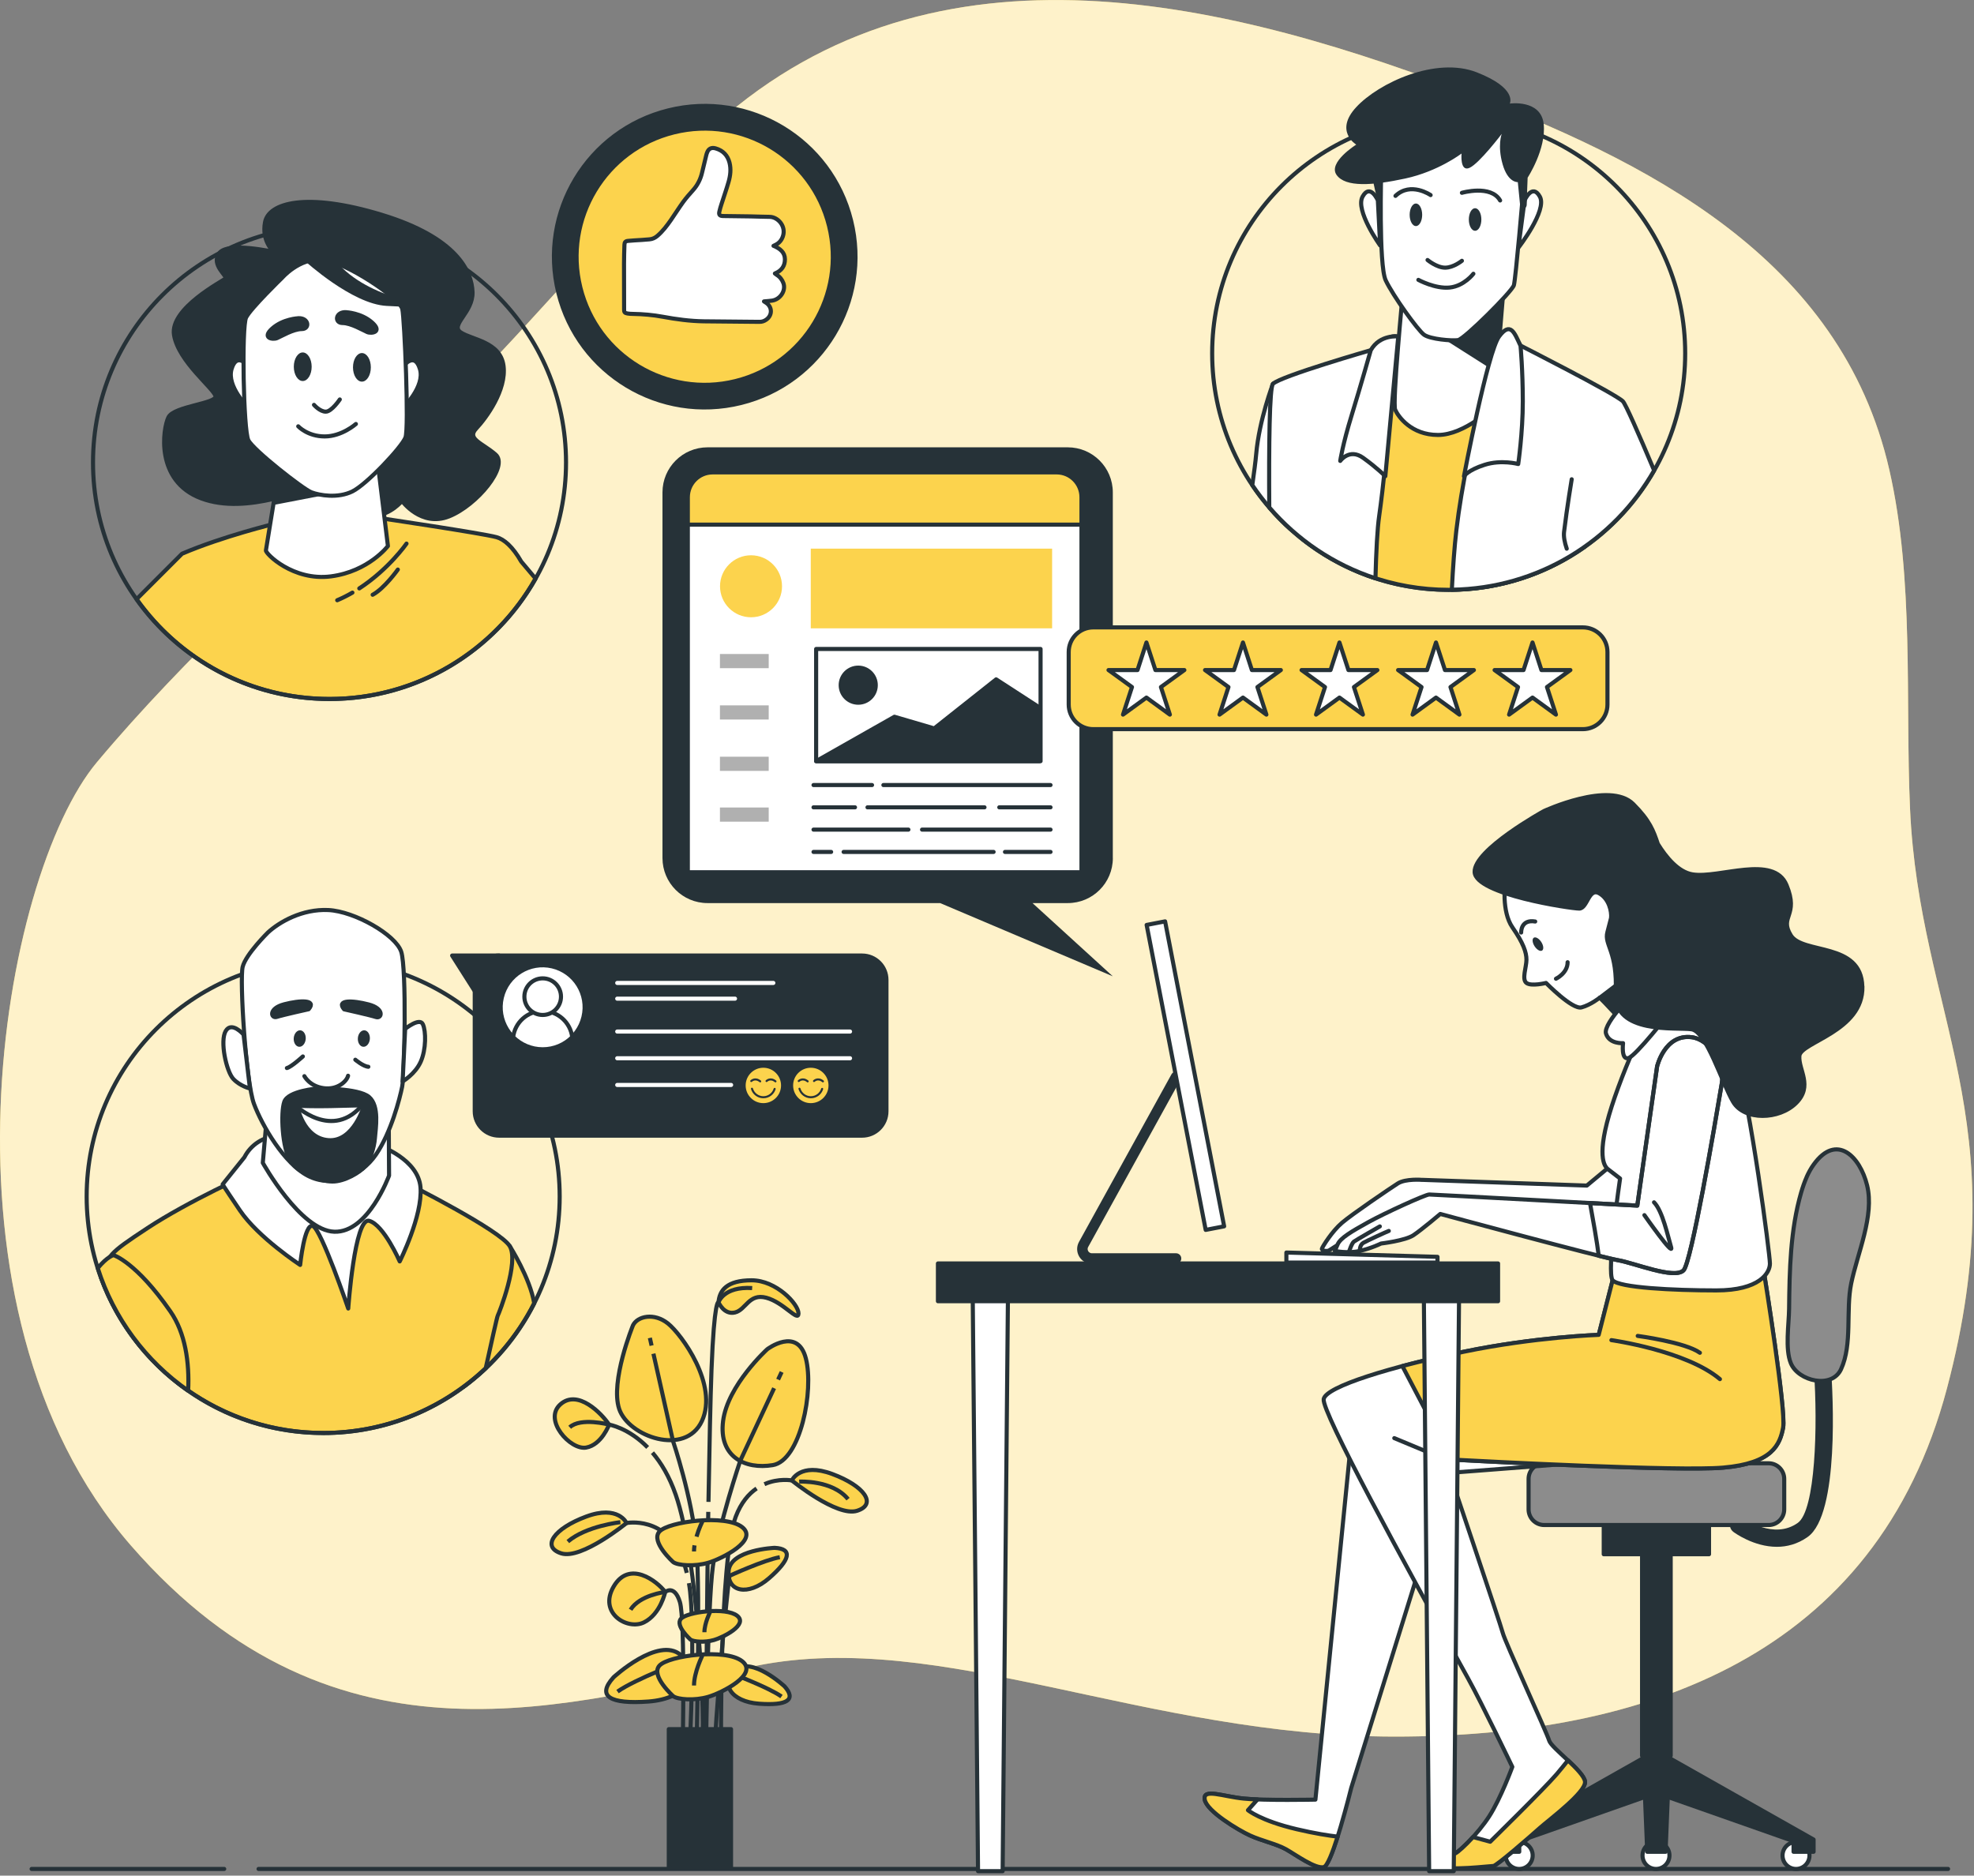 <svg width="482" height="458" viewBox="0 0 482 458" fill="none" xmlns="http://www.w3.org/2000/svg">
<rect x="0" y="0" width="482" height="458" fill="#808080" stroke="none"/>
<g clip-path="url(#clip0_417_612)">
<path d="M461.33 114.75C449.49 62.82 402.08 39.26 356.32 21.93C293.63 -1.82 222.46 -17.09 169.94 34.9C150.79 53.86 133.39 74.75 114.62 94.02C108.2 100.6 101.73 107.13 95.18 113.59C71.14 137.29 45.37 160.22 23.66 186.13C0.33 213.98 -18.5 319.39 31.95 377.37C82.4 435.34 139.62 415.77 184.79 406.73C229.96 397.7 279.66 424.05 340.64 424.05C401.62 424.05 458.09 404.47 475.41 338.97C492.73 273.47 468.64 247.87 466.38 197.43C465.19 170.95 467.45 141.57 461.33 114.75Z" fill="#FCD34D"/>
<path opacity="0.7" d="M461.33 114.75C449.49 62.82 402.08 39.26 356.32 21.93C293.63 -1.82 222.46 -17.09 169.94 34.9C150.79 53.86 133.39 74.75 114.62 94.02C108.2 100.6 101.73 107.13 95.18 113.59C71.14 137.29 45.37 160.22 23.66 186.13C0.33 213.98 -18.5 319.39 31.95 377.37C82.4 435.34 139.62 415.77 184.79 406.73C229.96 397.7 279.66 424.05 340.64 424.05C401.62 424.05 458.09 404.47 475.41 338.97C492.73 273.47 468.64 247.87 466.38 197.43C465.19 170.95 467.45 141.57 461.33 114.75Z" fill="white"/>
<path d="M54.75 456.369H7.72" stroke="#263238" stroke-linecap="round" stroke-linejoin="round"/>
<path d="M475.67 456.369H63.13" stroke="#263238" stroke-linecap="round" stroke-linejoin="round"/>
<path d="M148.72 347.871C148.72 347.871 146.92 352.811 143.11 353.481C139.29 354.151 132.56 346.741 136.82 342.931C141.09 339.111 146.93 345.181 148.72 347.871Z" fill="#FCD34D" stroke="#263238" stroke-linecap="round" stroke-linejoin="round"/>
<path d="M154.56 323.621C154.56 323.621 148.95 337.321 151.19 344.051C153.44 350.791 167.36 355.731 171.4 346.971C175.44 338.211 166.46 325.861 163.09 323.171C159.72 320.481 155.68 321.371 154.56 323.621Z" fill="#FCD34D" stroke="#263238" stroke-linecap="round" stroke-linejoin="round"/>
<path d="M187.34 329.461C187.34 329.461 177.68 338.221 176.56 346.981C175.44 355.741 181.95 358.881 188.69 357.761C195.43 356.641 198.8 339.571 196.77 331.711C194.75 323.851 187.34 329.461 187.34 329.461Z" fill="#FCD34D" stroke="#263238" stroke-linecap="round" stroke-linejoin="round"/>
<path d="M189.14 377.961C189.14 377.961 178.36 378.411 177.91 383.571C177.46 388.731 182.63 389.861 187.79 385.371C192.95 380.881 193.63 378.181 189.14 377.961Z" fill="#FCD34D" stroke="#263238" stroke-linecap="round" stroke-linejoin="round"/>
<path d="M178.09 384.81C178.09 384.81 186.58 380.92 190.41 380.25" stroke="#263238" stroke-miterlimit="10"/>
<path d="M191.54 411.762C191.54 411.762 183.62 404.432 179.64 407.752C175.66 411.072 178.51 415.532 185.33 416.022C192.16 416.522 194.54 415.092 191.54 411.752V411.762Z" fill="#FCD34D" stroke="#263238" stroke-linecap="round" stroke-linejoin="round"/>
<path d="M178.9 408.752C178.9 408.752 187.65 412.032 190.82 414.272" stroke="#263238" stroke-miterlimit="10"/>
<path d="M149.78 409.6C149.78 409.6 160.69 399.5 166.18 404.08C171.67 408.66 167.74 414.8 158.33 415.49C148.92 416.17 145.63 414.21 149.78 409.61V409.6Z" fill="#FCD34D" stroke="#263238" stroke-linecap="round" stroke-linejoin="round"/>
<path d="M167.21 405.451C167.21 405.451 155.16 409.981 150.78 413.061" stroke="#263238" stroke-miterlimit="10"/>
<path d="M162.42 388.741C162.42 388.741 161.3 394.131 157.26 396.151C153.22 398.171 146.03 393.901 149.85 387.391C153.67 380.881 160.4 386.041 162.43 388.741H162.42Z" fill="#FCD34D" stroke="#263238" stroke-linecap="round" stroke-linejoin="round"/>
<path d="M152.99 371.901C152.99 371.901 150.97 367.411 143.11 370.331C135.25 373.251 132.11 377.741 137.05 379.311C141.99 380.881 152.99 371.901 152.99 371.901Z" fill="#FCD34D" stroke="#263238" stroke-linecap="round" stroke-linejoin="round"/>
<path d="M151.48 371.701C151.48 371.701 143.15 372.601 138.65 376.431" stroke="#263238" stroke-miterlimit="10"/>
<path d="M175.44 318.011C175.44 318.011 176.79 321.151 179.48 320.481C182.17 319.811 182.85 315.761 187.11 316.891C191.37 318.021 194.97 322.951 194.97 320.711C194.97 318.471 189.58 312.631 183.52 312.631C177.46 312.631 175.66 315.101 175.44 318.021V318.011Z" fill="#FCD34D" stroke="#263238" stroke-linecap="round" stroke-linejoin="round"/>
<path d="M152.99 371.9C152.99 371.9 162.66 370.04 166.69 380.78C167.09 381.83 167.42 382.94 167.7 384.07" stroke="#263238" stroke-miterlimit="10"/>
<path d="M193.34 361.5C193.34 361.5 195.36 357.01 203.22 359.93C211.08 362.85 214.22 367.34 209.28 368.91C204.34 370.48 193.34 361.5 193.34 361.5Z" fill="#FCD34D" stroke="#263238" stroke-linecap="round" stroke-linejoin="round"/>
<path d="M195.14 361.791C195.14 361.791 203.24 361.341 207.07 366.071" stroke="#263238" stroke-miterlimit="10"/>
<path d="M193.34 361.501C193.34 361.501 190.13 360.881 186.65 362.411" stroke="#263238" stroke-miterlimit="10"/>
<path d="M158.14 353.441C153.4 348.601 148.72 347.871 148.72 347.871C148.72 347.871 141.81 346.041 139.11 348.521" stroke="#263238" stroke-miterlimit="10"/>
<path d="M159.1 328.571L158.68 326.691" stroke="#263238" stroke-miterlimit="10"/>
<path d="M170.04 427.841C170.04 427.841 171.05 389.171 170.04 377.421C169.03 365.681 164.34 351.921 164.34 351.921L159.55 330.551" stroke="#263238" stroke-miterlimit="10"/>
<path d="M189.99 336.871L190.86 335.021" stroke="#263238" stroke-miterlimit="10"/>
<path d="M172.39 427.801C172.39 427.801 172.73 392.531 174.07 382.461C175.41 372.391 180.78 356.621 180.78 356.621L189.02 338.971" stroke="#263238" stroke-miterlimit="10"/>
<path d="M178.09 384.811C178.09 384.811 175.74 405.031 174.4 427.851" stroke="#263238" stroke-miterlimit="10"/>
<path d="M166.68 427.801C166.68 427.801 167.35 395.551 166.01 391.181C164.67 386.821 162.42 388.741 162.42 388.741C162.42 388.741 156.21 389.471 153.96 393.071" stroke="#263238" stroke-miterlimit="10"/>
<path d="M168.22 386.582C169.98 396.422 168.36 427.832 168.36 427.832" stroke="#263238" stroke-miterlimit="10"/>
<path d="M184.74 363.461C182.8 364.791 180.93 366.941 179.64 370.371C175.61 381.111 176.07 427.841 176.07 427.841" stroke="#263238" stroke-miterlimit="10"/>
<path d="M159.31 354.721C161.41 357.181 163.44 360.511 165 365.011C170.37 380.441 172.38 420.421 171.38 427.801" stroke="#263238" stroke-miterlimit="10"/>
<path d="M172.94 369.172C172.61 388.652 172.38 427.802 172.38 427.802" stroke="#263238" stroke-miterlimit="10"/>
<path d="M172.99 366.74C173.21 353.86 173.47 341.25 173.73 334.47C174.4 317.02 175.44 318 175.44 318C175.44 318 176.68 314.08 183.66 314.53" stroke="#263238" stroke-miterlimit="10"/>
<path d="M164.39 381.45C164.39 381.45 158.78 376.44 161.02 373.98C163.27 371.52 177.19 369.71 181.23 372.91C185.27 376.11 176.29 380.62 172.92 381.61C169.55 382.59 165.51 382.27 164.39 381.45Z" fill="#FCD34D" stroke="#263238" stroke-linecap="round" stroke-linejoin="round"/>
<path d="M169.58 377.35C169.5 377.86 169.46 378.36 169.46 378.84" stroke="#263238" stroke-miterlimit="10"/>
<path d="M171.51 371.51C171.51 371.51 170.67 373.18 170.07 375.23" stroke="#263238" stroke-miterlimit="10"/>
<path d="M164.39 414.191C164.39 414.191 158.78 409.181 161.02 406.721C163.27 404.261 177.19 402.451 181.23 405.651C185.27 408.851 176.29 413.361 172.92 414.351C169.55 415.331 165.51 415.011 164.39 414.191Z" fill="#FCD34D" stroke="#263238" stroke-linecap="round" stroke-linejoin="round"/>
<path d="M171.51 404.24C171.51 404.24 169.46 408.35 169.46 411.58" stroke="#263238" stroke-miterlimit="10"/>
<path d="M168.57 400.34C168.57 400.34 164.76 396.94 166.28 395.27C167.8 393.6 177.26 392.37 180 394.55C182.74 396.72 176.65 399.79 174.36 400.46C172.07 401.13 169.33 400.91 168.57 400.35V400.34Z" fill="#FCD34D" stroke="#263238" stroke-linecap="round" stroke-linejoin="round"/>
<path d="M173.4 393.59C173.4 393.59 172 396.38 172 398.57" stroke="#263238" stroke-miterlimit="10"/>
<path d="M178.5 422.23H163.3V455.93H178.5V422.23Z" fill="#263238" stroke="#263238" stroke-linecap="round" stroke-linejoin="round"/>
<path d="M433.86 377.711C428.2 377.711 423.52 374.271 423.24 374.061C422.31 373.361 422.12 372.051 422.82 371.121C423.52 370.191 424.83 370.001 425.76 370.701C426.05 370.921 433.09 376.031 438.97 371.871C443.29 368.811 443.88 348.191 442.91 334.531C442.83 333.371 443.7 332.371 444.86 332.291C446.03 332.221 447.02 333.081 447.1 334.241C447.52 340.131 449.2 369.771 441.39 375.301C438.88 377.081 436.28 377.711 433.86 377.711Z" fill="#263238"/>
<path d="M407.94 377.33H400.95V428.75H407.94V377.33Z" fill="#263238" stroke="#263238" stroke-linecap="round" stroke-linejoin="round"/>
<path d="M431.84 357.311H377.06C374.95 357.311 373.24 359.021 373.24 361.131V368.571C373.24 370.68 374.95 372.391 377.06 372.391H431.84C433.95 372.391 435.66 370.68 435.66 368.571V361.131C435.66 359.021 433.95 357.311 431.84 357.311Z" fill="#8C8C8C" stroke="#263238" stroke-linecap="round" stroke-linejoin="round"/>
<path d="M441.16 287.381C440.61 288.621 440.17 289.911 439.79 291.211C437.15 300.321 436.95 310.181 436.85 319.611C436.81 323.361 435.83 329.431 437.29 332.911C439.1 337.251 447.28 339.231 449.53 334.351C452.37 328.191 450.65 320.011 452.02 313.371C453.54 306.011 457.72 296.901 455.9 289.451C454.16 282.351 448.44 276.641 442.88 284.331C442.19 285.281 441.63 286.311 441.15 287.381H441.16Z" fill="#8C8C8C" stroke="#263238" stroke-linecap="round" stroke-linejoin="round"/>
<path d="M417.3 372.531H391.59V379.521H417.3V372.531Z" fill="#263238" stroke="#263238" stroke-linecap="round" stroke-linejoin="round"/>
<path d="M374.24 453.081C374.24 454.901 372.77 456.371 370.95 456.371C369.13 456.371 367.66 454.901 367.66 453.081C367.66 451.261 369.13 449.791 370.95 449.791C372.77 449.791 374.24 451.261 374.24 453.081Z" fill="white" stroke="#263238" stroke-linecap="round" stroke-linejoin="round"/>
<path d="M441.83 453.081C441.83 454.901 440.36 456.371 438.54 456.371C436.72 456.371 435.25 454.901 435.25 453.081C435.25 451.261 436.72 449.791 438.54 449.791C440.36 449.791 441.83 451.261 441.83 453.081Z" fill="white" stroke="#263238" stroke-linecap="round" stroke-linejoin="round"/>
<path d="M407.64 453.081C407.64 454.901 406.17 456.371 404.35 456.371C402.53 456.371 401.06 454.901 401.06 453.081C401.06 451.261 402.53 449.791 404.35 449.791C406.17 449.791 407.64 451.261 407.64 453.081Z" fill="white" stroke="#263238" stroke-linecap="round" stroke-linejoin="round"/>
<path d="M406.66 428.75L404.45 428.83L402.23 428.75L366.07 449.19V452.18H370.96V449.59L404.45 437.81L437.94 449.59V452.18H442.83V449.19L406.66 428.75Z" fill="#263238" stroke="#263238" stroke-linecap="round" stroke-linejoin="round"/>
<path d="M401.25 428.66H407.65L406.69 452.18H402.21L401.25 428.66Z" fill="#263238" stroke="#263238" stroke-linecap="round" stroke-linejoin="round"/>
<path d="M367.5 215.541C367.5 215.541 366.6 222.561 369.29 226.441C371.98 230.321 372.72 232.561 372.72 234.351C372.72 236.141 371.53 239.131 372.72 240.021C373.91 240.921 377.5 240.021 377.5 240.021C377.5 240.021 383.92 246.591 386.16 245.991C388.4 245.391 390.64 243.601 390.64 243.601C390.64 243.601 397.36 250.471 398.26 252.411C399.16 254.351 399.75 255.841 399.75 255.841L409.76 240.011C409.76 240.011 403.19 235.231 400.05 226.871C396.91 218.511 396.91 207.461 387.36 205.071C377.8 202.681 368.54 211.491 367.5 215.521V215.541Z" fill="white" stroke="#263238" stroke-linecap="round" stroke-linejoin="round"/>
<path d="M379.93 238.991C379.93 238.991 382.77 237.651 382.77 234.961" stroke="#263238" stroke-linecap="round" stroke-linejoin="round"/>
<path d="M371.43 227.71C371.43 227.71 371.28 224.42 374.86 225.02" stroke="#263238" stroke-linecap="round" stroke-linejoin="round"/>
<path d="M376.34 230.02C376.9 230.89 376.99 231.82 376.54 232.11C376.09 232.4 375.27 231.93 374.71 231.07C374.15 230.21 374.06 229.27 374.51 228.98C374.96 228.69 375.78 229.16 376.34 230.02Z" fill="#263238"/>
<path d="M390.64 243.621L394.67 240.561V247.341L390.64 243.621Z" fill="#263238" stroke="#263238" stroke-linecap="round" stroke-linejoin="round"/>
<path d="M329.9 351.94L321.19 439.44C321.19 439.44 308.84 439.7 303.69 439.18C298.54 438.67 293.65 436.61 294.17 439.44C294.68 442.27 302.4 446.9 305.23 448.19C308.06 449.48 311.66 450.25 313.98 451.54C316.3 452.83 321.18 456.43 323.24 455.91C325.3 455.4 329.93 436.61 329.93 436.61L353.82 359.66L380.58 357.6C380.58 357.6 340.18 346.79 336.07 346.28C331.95 345.77 329.89 351.94 329.89 351.94H329.9Z" fill="white" stroke="#263238" stroke-linecap="round" stroke-linejoin="round"/>
<path d="M316.56 446.65C307.81 444.59 304.72 442.02 304.72 442.02L307.05 439.4C305.77 439.35 304.61 439.28 303.69 439.19C298.54 438.68 293.66 436.62 294.17 439.45C294.68 442.28 302.4 446.91 305.23 448.2C308.06 449.49 311.66 450.26 313.98 451.55C316.3 452.84 321.18 456.44 323.24 455.92C324.09 455.71 325.39 452.34 326.62 448.48C324.44 448.23 321.09 447.72 316.55 446.65H316.56Z" fill="#FCD34D" stroke="#263238" stroke-linecap="round" stroke-linejoin="round"/>
<path d="M393.77 312.611L390.37 325.952C390.37 325.952 374.93 326.462 357.43 330.072C339.93 333.672 323.72 338.561 323.21 341.651C322.7 344.741 342.77 381.531 358.46 409.841C361.85 415.961 369.27 431.452 369.27 431.452C369.27 431.452 366.44 439.172 363.61 443.542C360.78 447.912 356.41 452.031 355.38 452.551C354.35 453.061 351.26 454.352 352.29 455.642C353.32 456.932 363.87 455.642 364.64 455.642C365.41 455.642 373.65 448.442 375.96 446.382C378.28 444.322 387.28 437.631 387.02 435.061C386.76 432.491 378.79 426.831 378.27 425.031C377.76 423.231 367.46 400.841 366.95 398.781C366.44 396.721 352.8 356.322 352.8 356.322C352.8 356.322 408.64 359.412 420.73 358.382C432.82 357.352 434.62 352.722 435.4 348.602C436.17 344.482 430.77 311.031 430.77 311.031L394.75 310.771L393.77 312.611Z" fill="white" stroke="#263238" stroke-linecap="round" stroke-linejoin="round"/>
<path d="M352.8 356.322L340.45 351.172" stroke="#263238" stroke-linecap="round" stroke-linejoin="round"/>
<path d="M387.02 435.052C386.89 433.792 384.91 431.782 382.86 429.852C382.03 430.902 381.08 432.072 380.08 433.252C376.99 436.852 363.87 449.722 363.87 449.722L359.68 448.582C357.75 450.702 355.99 452.252 355.38 452.552C354.35 453.062 351.26 454.352 352.29 455.642C353.32 456.932 363.87 455.642 364.64 455.642C365.41 455.642 373.65 448.442 375.96 446.382C378.28 444.322 387.28 437.632 387.02 435.062V435.052Z" fill="#FCD34D" stroke="#263238" stroke-linecap="round" stroke-linejoin="round"/>
<path d="M394.74 310.772L393.76 312.612L390.36 325.952C390.36 325.952 374.92 326.462 357.42 330.072C352.17 331.152 347.05 332.352 342.42 333.572L354.37 356.402C363.52 356.892 409.83 359.302 420.72 358.372C432.81 357.342 434.61 352.712 435.39 348.592C436.16 344.472 430.76 311.022 430.76 311.022L394.74 310.762V310.772Z" fill="#FCD34D" stroke="#263238" stroke-linecap="round" stroke-linejoin="round"/>
<path d="M393.46 327.242C393.46 327.242 411.73 329.812 419.96 336.762" stroke="#263238" stroke-linecap="round" stroke-linejoin="round"/>
<path d="M399.89 326.211C399.89 326.211 411.47 327.751 415.07 330.331" stroke="#263238" stroke-linecap="round" stroke-linejoin="round"/>
<path d="M347.25 288.111C347.25 288.111 343.23 287.761 341.31 288.981C339.39 290.201 330.12 296.501 327.68 298.591C325.23 300.691 322.96 304.361 322.79 304.881C322.62 305.401 323.84 305.581 324.36 305.401C324.88 305.221 327.16 303.481 326.46 304.351C325.76 305.221 326.99 305.441 326.99 305.441C326.99 305.441 339.92 297.891 340.97 298.061C342.02 298.231 344.12 297.541 345.51 296.491C346.91 295.441 350.58 293.521 350.58 293.521L391.83 301.561L398.12 295.791L396.72 281.811L387.46 289.501L347.26 288.101L347.25 288.111Z" fill="white" stroke="#263238" stroke-linecap="round" stroke-linejoin="round"/>
<path d="M405.06 242.591C405.06 242.591 397.38 258.171 393.54 270.151C389.7 282.121 391.73 284.831 392.64 285.511C393.54 286.191 395.58 287.771 395.58 287.771C395.58 287.771 392.19 310.811 393.77 312.621C395.35 314.431 408.45 315.101 419.07 315.101C429.69 315.101 432.17 310.811 432.17 308.551C432.17 306.291 427.43 269.931 423.81 258.181C420.2 246.441 410.48 238.761 405.06 242.601V242.591Z" fill="white" stroke="#263238" stroke-linecap="round" stroke-linejoin="round"/>
<path d="M399.96 241.422C399.96 241.422 391.35 249.772 392.14 252.372C392.92 254.982 396.31 254.722 396.31 254.722C396.31 254.722 395.79 258.892 397.61 258.372C399.44 257.852 407.78 247.152 407.78 247.152C407.78 247.152 403.61 236.722 399.96 241.412V241.422Z" fill="white" stroke="#263238" stroke-linecap="round" stroke-linejoin="round"/>
<path d="M404.62 260.45L399.79 294.39C399.79 294.39 349.87 291.68 348.97 291.68C348.07 291.68 338.13 296.2 334.06 298.46C329.99 300.72 327.28 302.3 326.61 303.88L325.93 305.46C325.93 305.46 329.09 306.14 332.03 305.46C334.97 304.78 337.22 303.65 337.22 303.65C337.22 303.65 343.09 302.97 345.13 301.62C347.16 300.26 351.68 296.43 351.68 296.43C351.68 296.43 390.98 307.05 395.05 307.72C399.12 308.4 408.83 312.46 411.09 310.2C412.97 308.32 418.61 275.44 420.44 264.48C420.89 261.78 420.22 259.01 418.52 256.86C417.16 255.14 415.3 253.57 413.11 253.28C406.47 252.4 404.61 260.45 404.61 260.45H404.62Z" fill="white" stroke="#263238" stroke-linecap="round" stroke-linejoin="round"/>
<path d="M418.52 256.86C417.16 255.14 415.3 253.57 413.11 253.28C406.47 252.4 404.61 260.45 404.61 260.45L399.78 294.39C399.78 294.39 394.94 294.13 388.24 293.77C388.96 297.68 389.97 303.36 390.37 306.64C392.68 307.21 394.35 307.61 395.03 307.72C399.1 308.4 408.81 312.46 411.07 310.2C412.95 308.32 418.59 275.44 420.42 264.48C420.87 261.78 420.2 259.01 418.5 256.86H418.52Z" stroke="#263238" stroke-linecap="round" stroke-linejoin="round"/>
<path d="M401.52 296.72C401.52 296.72 408.82 307.15 408.04 304.54C407.26 301.93 405.95 295.67 403.87 293.59" stroke="#263238" stroke-linecap="round" stroke-linejoin="round"/>
<path d="M332.03 305.45C332.03 305.45 331.95 304.02 332.91 303.47C333.87 302.92 338.69 300.72 339.11 300.58" stroke="#263238" stroke-linecap="round" stroke-linejoin="round"/>
<path d="M329.34 305.811C329.34 305.811 330.03 303.611 330.58 303.191C331.13 302.781 336.92 299.471 336.92 299.471" stroke="#263238" stroke-linecap="round" stroke-linejoin="round"/>
<path d="M454.73 240.901C454.47 229.951 440.12 233.081 437.26 228.381C434.39 223.691 439.35 223.691 436.22 216.121C433.09 208.561 419.79 214.561 413.27 213.511C409.78 212.951 406.81 209.321 404.8 206.071C403.72 202.851 402.84 200.381 398.79 196.331C393.05 190.591 376.99 198.051 376.99 198.051C376.99 198.051 359.78 207.521 360.07 212.971C360.36 218.421 383.59 221.861 385.6 221.861C387.61 221.861 387.89 216.701 390.48 218.131C392.91 219.481 393.55 222.601 393.38 224.161C392.99 225.691 392.67 226.921 392.49 227.601C391.63 230.761 395.02 232.291 394.5 242.461C393.98 252.631 409.37 250.811 413.02 251.331C416.67 251.851 420.46 264.481 423.19 269.071C425.92 273.661 434.41 273.501 438.58 269.331C442.75 265.161 439.1 261.241 439.36 257.851C439.62 254.461 455.01 251.851 454.75 240.901H454.73Z" fill="#263238" stroke="#263238" stroke-linecap="round" stroke-linejoin="round"/>
<path d="M244.82 456.91H238.81L237.52 317.02H246.11L244.82 456.91Z" fill="white" stroke="#263238" stroke-linecap="round" stroke-linejoin="round"/>
<path d="M354.97 456.91H348.96L347.67 317.02H356.26L354.97 456.91Z" fill="white" stroke="#263238" stroke-linecap="round" stroke-linejoin="round"/>
<path d="M365.79 308.52H229.02V317.74H365.79V308.52Z" fill="#263238" stroke="#263238" stroke-linecap="round" stroke-linejoin="round"/>
<path d="M287.15 308.599H266.6C265.32 308.599 264.16 307.939 263.51 306.829C262.86 305.719 262.84 304.389 263.46 303.259L286.04 262.339C286.38 261.719 287.16 261.499 287.78 261.839C288.4 262.179 288.63 262.959 288.28 263.579L265.7 304.499C265.44 304.959 265.63 305.369 265.72 305.519C265.81 305.669 266.08 306.029 266.61 306.029H287.16C287.87 306.029 288.44 306.599 288.44 307.309C288.44 308.019 287.87 308.589 287.16 308.589L287.15 308.599Z" fill="#263238"/>
<path d="M284.485 224.985L279.979 225.857L294.4 300.324L298.906 299.451L284.485 224.985Z" fill="white" stroke="#263238" stroke-linecap="round" stroke-linejoin="round"/>
<path d="M351 306.9L314.1 305.85V308.3H351V306.9Z" fill="white" stroke="#263238" stroke-linecap="round" stroke-linejoin="round"/>
<path d="M353.73 144.031C385.624 144.031 411.48 118.176 411.48 86.281C411.48 54.387 385.624 28.531 353.73 28.531C321.836 28.531 295.98 54.387 295.98 86.281C295.98 118.176 321.836 144.031 353.73 144.031Z" stroke="#263238" stroke-linecap="round" stroke-linejoin="round"/>
<path d="M314.95 129.061C315.36 112.721 315.67 96.501 315.49 95.581C315.12 93.711 310.83 93.711 310.83 93.711C310.83 93.711 307.47 102.481 306.73 110.871C306.57 112.691 306.22 115.371 305.78 118.451C308.4 122.351 311.49 125.911 314.96 129.061H314.95Z" fill="white" stroke="#263238" stroke-linecap="round" stroke-linejoin="round"/>
<path d="M353.73 144.031C366.16 144.031 377.66 140.101 387.08 133.421L387.15 98.691C387.15 98.691 374.95 92.481 363.64 90.701C352.33 88.931 318.61 94.031 318.61 94.031L317.49 131.221C327.4 139.231 340.01 144.031 353.75 144.031H353.73Z" fill="#FCD34D" stroke="#263238" stroke-linecap="round" stroke-linejoin="round"/>
<path d="M342.54 71.51C342.54 71.51 339.93 98.37 340.67 100.05C341.42 101.73 344.59 106.21 351.12 106.21C357.65 106.21 364.74 99.31 364.74 99.31L366.98 72.26C366.98 72.26 358.4 76.36 352.43 75.06C346.46 73.75 342.54 71.52 342.54 71.52V71.51Z" fill="white" stroke="#263238" stroke-linecap="round" stroke-linejoin="round"/>
<path d="M351.44 82.07L366.04 91.341L367.2 70.481L351.44 82.07Z" fill="#263238"/>
<path d="M336.44 48.94C336.44 48.94 334.57 44.65 332.71 48.01C330.84 51.37 337 59.95 337 59.95L336.44 48.94Z" fill="white" stroke="#263238" stroke-linecap="round" stroke-linejoin="round"/>
<path d="M372.26 48.94C372.26 48.94 374.13 44.65 375.99 48.01C377.86 51.37 370.74 60.5 370.74 60.5L372.26 48.94Z" fill="white" stroke="#263238" stroke-linecap="round" stroke-linejoin="round"/>
<path d="M337 51.37C337 51.37 335.13 44.65 335.13 42.79C335.13 40.93 338.49 40.92 338.49 40.92L337 51.37Z" fill="#263238"/>
<path d="M337.26 41.631C337.26 41.631 336.61 64.731 338.35 68.441C340.09 72.151 346.2 80.651 347.72 81.741C349.25 82.831 354.48 83.271 356 83.051C357.53 82.831 369.21 71.181 369.65 69.651C370.09 68.121 371.92 46.871 371.92 46.871L371.7 29.211C371.7 29.211 367.34 26.811 360.8 27.251C354.26 27.691 338.13 34.661 338.13 34.661L337.26 41.631Z" fill="white" stroke="#263238" stroke-linecap="round" stroke-linejoin="round"/>
<path d="M366.68 32.7C366.68 32.7 361.23 39.891 358.83 40.98C356.43 42.071 356.87 37.49 356.87 37.49C356.87 37.49 351.2 41.85 343.14 43.59C335.08 45.331 328.54 45.77 326.36 42.721C324.18 39.67 331.16 35.31 331.16 35.31C331.16 35.31 325.71 32.041 331.16 26.16C336.61 20.27 350.56 13.741 360.59 17.66C370.62 21.581 368.65 25.291 368.65 25.291C368.65 25.291 376.28 24.201 376.93 30.3C377.58 36.401 373.01 43.38 373.01 43.38C373.01 43.38 372.79 48.611 372.79 49.92C372.79 51.23 371.26 51.011 371.26 51.011L370.61 44.471C370.61 44.471 368.21 44.691 366.9 40.111C365.59 35.531 366.68 32.7 366.68 32.7Z" fill="#263238"/>
<path d="M348.57 63.49C348.57 63.49 350.81 65.36 352.86 65.36C354.91 65.36 356.96 63.68 356.96 63.68" stroke="#263238" stroke-linecap="round" stroke-linejoin="round"/>
<path d="M346.33 68.34C346.33 68.34 350.43 70.58 353.98 70.21C357.52 69.84 359.76 66.85 359.76 66.85" stroke="#263238" stroke-linecap="round" stroke-linejoin="round"/>
<path d="M356.96 47.081C356.96 47.081 364.05 45.031 366.29 48.951" stroke="#263238" stroke-linecap="round" stroke-linejoin="round"/>
<path d="M349.32 47.64C349.32 47.64 344.47 44.28 340.74 47.83" stroke="#263238" stroke-linecap="round" stroke-linejoin="round"/>
<path d="M347.26 52.451C347.26 53.971 346.57 55.211 345.73 55.211C344.89 55.211 344.2 53.971 344.2 52.451C344.2 50.931 344.89 49.691 345.73 49.691C346.57 49.691 347.26 50.931 347.26 52.451Z" fill="#263238"/>
<path d="M360.18 56.36C361.025 56.36 361.71 55.124 361.71 53.6C361.71 52.075 361.025 50.84 360.18 50.84C359.335 50.84 358.65 52.075 358.65 53.6C358.65 55.124 359.335 56.36 360.18 56.36Z" fill="#263238"/>
<path d="M403.9 114.88C400.04 105.71 396.9 98.64 396.27 98C394.4 96.13 371.27 84.38 371.27 84.38C371.27 84.38 368.66 79.72 366.05 82.14C366.05 82.14 358.22 107.32 355.6 129.52C355.14 133.46 354.78 138.46 354.5 144C375.66 143.72 394.07 132.07 403.9 114.87V114.88Z" fill="white" stroke="#263238" stroke-linecap="round" stroke-linejoin="round"/>
<path d="M371.27 84.391C371.27 84.391 371.83 90.361 371.83 98.011C371.83 105.661 370.71 113.311 370.71 113.311C370.71 113.311 366.61 112.191 362.5 113.501C358.39 114.811 357.46 116.301 357.46 116.301C357.46 116.301 363.24 85.891 366.04 82.161C368.84 78.431 369.77 81.231 371.26 84.401L371.27 84.391Z" fill="white" stroke="#263238" stroke-linecap="round" stroke-linejoin="round"/>
<path d="M382.56 133.981C382.03 132.431 381.77 131.021 381.9 129.901C382.65 123.741 383.77 117.031 383.77 117.031" stroke="#263238" stroke-linecap="round" stroke-linejoin="round"/>
<path d="M335.85 141.21C336.03 134.55 336.31 129.08 336.76 125.99C338.81 111.63 341.05 82.15 341.05 82.15C338.81 81.591 334.71 85.51 334.71 85.51C334.71 85.51 312.7 91.85 310.83 93.721C309.96 94.591 309.82 108.92 309.92 123.89C316.74 131.83 325.67 137.9 335.85 141.21Z" fill="white" stroke="#263238" stroke-linecap="round" stroke-linejoin="round"/>
<path d="M334.71 85.501C334.71 85.501 332.29 94.081 330.05 101.361C327.81 108.631 327.25 112.551 327.25 112.551C327.25 112.551 329.49 109.381 332.85 111.801C336.21 114.221 338.26 116.281 338.26 116.281L341.42 82.161C341.42 82.161 336.95 81.581 334.72 85.501H334.71Z" fill="white" stroke="#263238" stroke-linecap="round" stroke-linejoin="round"/>
<path d="M80.46 170.681C102.05 170.681 120.86 158.831 130.77 141.281L127.28 137.141C125.18 133.461 123.06 131.671 121.24 131.171C117.76 130.221 92.89 126.531 92.89 126.531L67.07 127.891C67.07 127.891 54.38 130.961 44.45 135.211L33.35 146.311C43.81 161.051 61.01 170.681 80.46 170.681Z" fill="#FCD34D" stroke="#263238" stroke-linecap="round" stroke-linejoin="round"/>
<path d="M86.05 144.711C84.88 145.391 83.64 146.021 82.34 146.571" stroke="#263238" stroke-linecap="round" stroke-linejoin="round"/>
<path d="M99.26 132.74C99.26 132.74 94.93 138.98 87.73 143.68" stroke="#263238" stroke-linecap="round" stroke-linejoin="round"/>
<path d="M97.14 139.08C97.14 139.08 93.87 143.69 90.99 145.23" stroke="#263238" stroke-linecap="round" stroke-linejoin="round"/>
<path d="M66.84 61.521C66.84 61.521 55.65 58.951 53.53 61.821C51.41 64.691 55.65 67.421 55.04 68.021C54.43 68.621 41.43 75.281 42.49 81.781C43.55 88.281 52.32 94.941 52.62 96.751C52.92 98.561 42.49 99.171 41.13 101.891C39.77 104.611 37.8 117.471 49.15 121.701C60.49 125.931 74.71 118.831 78.64 118.831C82.57 118.831 86.5 126.541 91.04 126.091C95.58 125.641 98.15 122.311 98.15 122.311C98.15 122.311 102.84 128.811 109.65 126.091C116.46 123.371 124.32 113.841 120.99 110.971C117.66 108.101 113.88 107.191 116.3 104.621C118.72 102.051 123.71 95.241 122.95 89.341C122.19 83.441 115.24 82.991 112.51 81.171C109.78 79.351 115.54 76.331 115.38 71.341C115.23 66.351 111.6 58.031 93.15 52.431C74.7 46.831 65.62 49.561 64.72 54.241C63.81 58.931 66.84 61.501 66.84 61.501V61.521Z" fill="#263238" stroke="#263238" stroke-linecap="round" stroke-linejoin="round"/>
<path d="M68.86 110.041C68.86 110.041 65.08 133.631 64.93 134.391C64.78 135.151 71.58 141.951 80.81 140.741C90.04 139.531 94.72 133.331 94.72 133.331L91.85 109.891C91.85 109.891 83.99 113.671 79.15 113.521C74.31 113.371 68.87 110.041 68.87 110.041H68.86Z" fill="white" stroke="#263238" stroke-linecap="round" stroke-linejoin="round"/>
<path d="M67.3 122.701L83.23 119.621L68.86 110.041L67.3 122.701Z" fill="#263238" stroke="#263238" stroke-linecap="round" stroke-linejoin="round"/>
<path d="M60.45 89.24C60.45 89.24 57.79 85.87 56.54 90.13C55.3 94.39 60.63 99.54 60.63 99.54L60.45 89.24Z" fill="white" stroke="#263238" stroke-linecap="round" stroke-linejoin="round"/>
<path d="M98.63 89.24C98.63 89.24 101.29 85.87 102.54 90.13C103.79 94.39 98.45 99.54 98.45 99.54L98.63 89.24Z" fill="white" stroke="#263238" stroke-linecap="round" stroke-linejoin="round"/>
<path d="M68.82 67.911C68.82 67.911 61.19 75.321 60.09 77.531C58.99 79.741 59.43 105.051 60.64 107.491C61.86 109.921 74.02 119.431 76.01 120.201C78 120.971 82.53 121.751 86.07 119.981C89.61 118.211 98.12 109.151 99 106.831C99.88 104.511 98.78 77.981 98.23 75.441C97.68 72.901 84.3 63.831 78.66 63.391C73.02 62.951 68.82 67.921 68.82 67.921V67.911Z" fill="white" stroke="#263238" stroke-linecap="round" stroke-linejoin="round"/>
<path d="M72.82 104.101C72.82 104.101 75.1 106.571 79.29 106.571C83.48 106.571 86.9 103.531 86.9 103.531" stroke="#263238" stroke-linecap="round" stroke-linejoin="round"/>
<path d="M72.8 77.711C72.8 77.711 69.12 77.861 66.47 80.211C63.82 82.561 66.62 83.011 67.65 82.561C68.68 82.121 71.62 80.351 73.68 80.351C75.74 80.351 75.45 77.551 72.8 77.701V77.711Z" fill="#263238" stroke="#263238" stroke-linecap="round" stroke-linejoin="round"/>
<path d="M84.52 76.24C84.52 76.24 88.2 76.39 90.85 78.74C93.5 81.09 90.7 81.54 89.67 81.09C88.64 80.65 85.7 78.88 83.64 78.88C81.58 78.88 81.87 76.08 84.52 76.23V76.24Z" fill="#263238" stroke="#263238" stroke-linecap="round" stroke-linejoin="round"/>
<path d="M74.82 63.381C74.82 63.381 86.25 73.801 94.46 74.201L102.68 74.601C102.68 74.601 84.64 72.191 79.03 59.971C79.03 59.971 72.82 54.761 74.82 63.381Z" fill="#263238" stroke="#263238" stroke-linecap="round" stroke-linejoin="round"/>
<path d="M82.97 97.541C82.97 97.541 80.98 100.521 79.54 100.521C78.1 100.521 76.67 98.861 76.67 98.861" stroke="#263238" stroke-linecap="round" stroke-linejoin="round"/>
<path d="M76.1 89.551C76.1 91.481 75.12 93.041 73.92 93.041C72.72 93.041 71.74 91.481 71.74 89.551C71.74 87.621 72.72 86.061 73.92 86.061C75.12 86.061 76.1 87.621 76.1 89.551Z" fill="#263238"/>
<path d="M88.37 93.191C89.574 93.191 90.55 91.628 90.55 89.701C90.55 87.773 89.574 86.211 88.37 86.211C87.166 86.211 86.19 87.773 86.19 89.701C86.19 91.628 87.166 93.191 88.37 93.191Z" fill="#263238"/>
<path d="M80.46 170.682C112.354 170.682 138.21 144.826 138.21 112.932C138.21 81.037 112.354 55.182 80.46 55.182C48.566 55.182 22.71 81.037 22.71 112.932C22.71 144.826 48.566 170.682 80.46 170.682Z" stroke="#263238" stroke-linecap="round" stroke-linejoin="round"/>
<path d="M130.44 318.239C129.41 312.009 124.47 304.289 124.47 304.289C124.47 304.289 122.29 307.029 122.02 308.339C121.75 309.649 115.48 323.739 113.58 334.919C113.35 336.259 113.21 337.509 113.13 338.679C120.38 333.329 126.35 326.339 130.45 318.239H130.44Z" fill="#FCD34D" stroke="#263238" stroke-linecap="round" stroke-linejoin="round"/>
<path d="M78.91 349.921C94.29 349.921 108.25 343.901 118.6 334.101C119.99 327.771 121.38 321.531 121.54 321.251C121.86 320.671 126.79 308.161 124.47 304.291C122.15 300.421 99.96 289.251 99.96 289.251L91.19 285.141C91.19 285.141 63.47 285.801 62.39 286.061C61.31 286.331 45.85 293.401 36.05 299.851C26.3 306.271 26.44 306.471 24.7 312.031C32.8 334.131 54.01 349.911 78.92 349.911L78.91 349.921Z" fill="#FCD34D" stroke="#263238" stroke-linecap="round" stroke-linejoin="round"/>
<path d="M78.91 349.92C110.804 349.92 136.66 324.064 136.66 292.17C136.66 260.275 110.804 234.42 78.91 234.42C47.016 234.42 21.16 260.275 21.16 292.17C21.16 324.064 47.016 349.92 78.91 349.92Z" stroke="#263238" stroke-linecap="round" stroke-linejoin="round"/>
<path d="M67.73 277.38C64.31 277.53 61.24 279.53 59.68 282.58L54.37 289.19C54.37 289.19 54.1 288.96 58.59 295.58C63.08 302.2 73.29 308.88 73.29 308.88C73.29 308.88 74.34 298.54 76.4 299.38C78.46 300.22 85.03 319.52 85.03 319.52C85.03 319.52 86.59 297.14 90.14 298.11C93.7 299.08 97.6 308.02 97.6 308.02C97.6 308.02 103.21 296.89 102.68 289.97C102.15 283.05 92.7 279.79 92.7 279.79C92.7 279.79 77.01 276.98 67.73 277.39V277.38Z" fill="white" stroke="#263238" stroke-linecap="round" stroke-linejoin="round"/>
<path d="M94.91 271.23L95 287.06C95 287.06 89.92 301.05 81.63 300.77C73.33 300.49 64.17 283.95 64.17 283.95L65.19 272.22L94.91 271.23Z" fill="white" stroke="#263238" stroke-linecap="round" stroke-linejoin="round"/>
<path d="M65.42 227.7C65.42 227.7 60.05 232.99 59.26 236.06C58.47 239.13 60.04 264.26 62.02 269.56C64 274.86 69.36 284.1 75.2 287.12C81.04 290.14 88.05 287.37 91.78 281.96C95.51 276.54 97.61 268.25 98.2 265.35C98.79 262.45 99.31 236.56 97.97 232.41C96.63 228.26 86.59 222.53 80.18 222.22C73.77 221.91 68.18 225.16 65.41 227.71L65.42 227.7Z" fill="white" stroke="#263238" stroke-linecap="round" stroke-linejoin="round"/>
<path d="M74.32 262.78C74.32 262.78 75.6 265.27 79.06 265.72C82.52 266.17 84.71 263.95 84.99 262.68" stroke="#263238" stroke-linecap="round" stroke-linejoin="round"/>
<path d="M75.37 246.44C75.37 246.44 69.04 247.84 67.6 248.31C66.16 248.79 65.42 246.27 69.39 245.23C73.36 244.2 77.39 244.08 75.37 246.43V246.44Z" fill="#263238" stroke="#263238" stroke-linecap="round" stroke-linejoin="round"/>
<path d="M84.04 246.47C84.04 246.47 90.37 247.88 91.8 248.35C93.23 248.83 93.98 246.31 90.01 245.27C86.04 244.23 82.01 244.1 84.03 246.47H84.04Z" fill="#263238" stroke="#263238" stroke-linecap="round" stroke-linejoin="round"/>
<path d="M74.65 253.709C74.56 254.819 73.84 255.669 73.03 255.609C72.22 255.549 71.64 254.599 71.72 253.489C71.81 252.379 72.53 251.529 73.34 251.589C74.15 251.649 74.73 252.599 74.65 253.709Z" fill="#263238"/>
<path d="M90.31 253.709C90.22 254.819 89.5 255.669 88.69 255.609C87.88 255.549 87.3 254.599 87.38 253.489C87.46 252.379 88.19 251.529 89 251.589C89.81 251.649 90.39 252.599 90.31 253.709Z" fill="#263238"/>
<path d="M77.58 265.789C77.58 265.789 70.37 266.339 69.42 269.029C68.47 271.719 68.92 280.389 70.89 283.489C72.86 286.579 78.23 288.469 81.17 288.509C84.11 288.549 87.96 286.269 89.19 284.709C90.41 283.149 91.37 280.279 91.55 277.899C91.73 275.519 92.7 270.079 90.11 267.859C87.52 265.639 77.58 265.799 77.58 265.799V265.789Z" fill="#263238" stroke="#263238" stroke-linecap="round" stroke-linejoin="round"/>
<path d="M88.92 269.9C88.92 269.9 84.14 269.99 80.64 270.09C77.14 270.19 72.56 270.02 72.56 270.02C72.56 270.02 73.96 277.93 80.18 278.41C86.4 278.89 88.91 269.9 88.91 269.9H88.92Z" fill="white" stroke="#263238" stroke-linecap="round" stroke-linejoin="round"/>
<path d="M71.86 269.699C71.86 269.699 81.25 278.959 88.78 269.439" stroke="#263238" stroke-linecap="round" stroke-linejoin="round"/>
<path d="M73.95 257.971C73.95 257.971 71.18 260.521 70.05 260.801" stroke="#263238" stroke-linecap="round" stroke-linejoin="round"/>
<path d="M86.76 258.77C86.76 258.77 88.66 260.39 89.94 260.49" stroke="#263238" stroke-linecap="round" stroke-linejoin="round"/>
<path d="M59.47 252.63C59.47 252.63 56.6 249.28 55.12 251.74C53.64 254.2 55.28 261.68 56.98 263.47C58.68 265.26 61.03 265.8 61.03 265.8L59.47 252.62V252.63Z" fill="white" stroke="#263238" stroke-linecap="round" stroke-linejoin="round"/>
<path d="M98.93 251.239C98.93 251.239 102.46 248.379 103.25 250.099C104.04 251.819 104.07 256.229 102.73 259.259C101.39 262.279 98.31 264.069 98.31 264.069L98.93 251.239Z" fill="white" stroke="#263238" stroke-linecap="round" stroke-linejoin="round"/>
<path d="M45.94 339.58C46.28 332.63 45.24 325.48 41.61 320.24C33.26 308.19 27.74 306.49 27.74 306.49C27.74 306.49 26.25 306.77 23.87 309.66C27.76 321.91 35.61 332.39 45.94 339.58Z" fill="#FCD34D" stroke="#263238" stroke-linecap="round" stroke-linejoin="round"/>
<path d="M271.72 209.52V120.23C271.72 114.16 266.8 109.23 260.72 109.23H172.76C166.69 109.23 161.76 114.15 161.76 120.23V209.52C161.76 215.59 166.68 220.52 172.76 220.52H229.56L271.72 238.4L252.11 220.52H260.73C266.8 220.52 271.73 215.6 271.73 209.52H271.72Z" fill="#263238"/>
<path d="M174.01 115.35H258.01C261.35 115.35 264.07 118.06 264.07 121.41V212.99H167.95V121.41C167.95 118.07 170.66 115.35 174.01 115.35Z" fill="white" stroke="#263238" stroke-linecap="round" stroke-linejoin="round"/>
<path d="M174.01 115.35H258.01C261.35 115.35 264.07 118.06 264.07 121.41V128.11H167.95V121.41C167.95 118.07 170.66 115.35 174.01 115.35Z" fill="#FCD34D" stroke="#263238" stroke-linecap="round" stroke-linejoin="round"/>
<path d="M190.95 143.16C190.95 147.34 187.56 150.73 183.38 150.73C179.2 150.73 175.81 147.34 175.81 143.16C175.81 138.98 179.2 135.59 183.38 135.59C187.56 135.59 190.95 138.98 190.95 143.16Z" fill="#FCD34D"/>
<path d="M187.7 159.699H175.79V163.159H187.7V159.699Z" fill="#B0B0B0"/>
<path d="M187.7 172.24H175.79V175.7H187.7V172.24Z" fill="#B0B0B0"/>
<path d="M187.7 184.779H175.79V188.239H187.7V184.779Z" fill="#B0B0B0"/>
<path d="M187.7 197.18H175.79V200.64H187.7V197.18Z" fill="#B0B0B0"/>
<path d="M256.9 133.969H197.97V153.429H256.9V133.969Z" fill="#FCD34D"/>
<path d="M254.08 158.469H199.28V185.869H254.08V158.469Z" stroke="#263238" stroke-linecap="round" stroke-linejoin="round"/>
<path d="M199.28 185.859L218.4 175.019L228.11 177.869L243.23 165.889L253.79 172.739V185.859H199.28Z" fill="#263238" stroke="#263238" stroke-linecap="round" stroke-linejoin="round"/>
<path d="M209.56 171.589C211.924 171.589 213.84 169.673 213.84 167.309C213.84 164.946 211.924 163.029 209.56 163.029C207.196 163.029 205.28 164.946 205.28 167.309C205.28 169.673 207.196 171.589 209.56 171.589Z" fill="#263238" stroke="#263238" stroke-linecap="round" stroke-linejoin="round"/>
<path d="M215.7 191.699H256.51" stroke="#263238" stroke-linecap="round" stroke-linejoin="round"/>
<path d="M198.64 191.699H212.93" stroke="#263238" stroke-linecap="round" stroke-linejoin="round"/>
<path d="M244 197.139H256.51" stroke="#263238" stroke-linecap="round" stroke-linejoin="round"/>
<path d="M211.82 197.139H240.39" stroke="#263238" stroke-linecap="round" stroke-linejoin="round"/>
<path d="M198.64 197.139H208.77" stroke="#263238" stroke-linecap="round" stroke-linejoin="round"/>
<path d="M225.14 202.58H256.51" stroke="#263238" stroke-linecap="round" stroke-linejoin="round"/>
<path d="M198.64 202.58H221.81" stroke="#263238" stroke-linecap="round" stroke-linejoin="round"/>
<path d="M245.39 208.029H256.51" stroke="#263238" stroke-linecap="round" stroke-linejoin="round"/>
<path d="M205.99 208.029H242.61" stroke="#263238" stroke-linecap="round" stroke-linejoin="round"/>
<path d="M198.64 208.029H202.94" stroke="#263238" stroke-linecap="round" stroke-linejoin="round"/>
<path d="M266.96 153.199H386.49C389.81 153.199 392.5 155.889 392.5 159.209V172.039C392.5 175.359 389.81 178.049 386.49 178.049H266.96C263.64 178.049 260.95 175.359 260.95 172.039V159.209C260.95 155.889 263.64 153.199 266.96 153.199Z" fill="#FCD34D" stroke="#263238" stroke-linecap="round" stroke-linejoin="round"/>
<path d="M279.93 156.889L282.12 163.619H289.19L283.47 167.769L285.65 174.499L279.93 170.339L274.21 174.499L276.4 167.769L270.67 163.619H277.75L279.93 156.889Z" fill="white" stroke="#263238" stroke-linecap="round" stroke-linejoin="round"/>
<path d="M303.5 156.889L305.68 163.619H312.75L307.03 167.769L309.22 174.499L303.5 170.339L297.78 174.499L299.96 167.769L294.24 163.619H301.31L303.5 156.889Z" fill="white" stroke="#263238" stroke-linecap="round" stroke-linejoin="round"/>
<path d="M327.06 156.889L329.25 163.619H336.32L330.6 167.769L332.79 174.499L327.06 170.339L321.34 174.499L323.53 167.769L317.81 163.619H324.88L327.06 156.889Z" fill="white" stroke="#263238" stroke-linecap="round" stroke-linejoin="round"/>
<path d="M350.63 156.889L352.82 163.619H359.89L354.17 167.769L356.35 174.499L350.63 170.339L344.91 174.499L347.1 167.769L341.38 163.619H348.45L350.63 156.889Z" fill="white" stroke="#263238" stroke-linecap="round" stroke-linejoin="round"/>
<path d="M374.2 156.889L376.38 163.619H383.45L377.73 167.769L379.92 174.499L374.2 170.339L368.48 174.499L370.66 167.769L364.94 163.619H372.01L374.2 156.889Z" fill="white" stroke="#263238" stroke-linecap="round" stroke-linejoin="round"/>
<path d="M180.924 98.407C200.657 93.52 212.692 73.561 207.805 53.827C202.918 34.094 182.959 22.059 163.225 26.946C143.492 31.833 131.457 51.792 136.344 71.525C141.231 91.259 161.19 103.294 180.924 98.407Z" fill="#263238" stroke="#263238" stroke-miterlimit="10"/>
<path d="M179.585 93.053C196.355 88.903 206.585 71.945 202.435 55.175C198.285 38.406 181.326 28.175 164.557 32.325C147.787 36.476 137.557 53.434 141.707 70.204C145.857 86.973 162.816 97.204 179.585 93.053Z" fill="#FCD34D" stroke="#263238" stroke-linecap="round" stroke-linejoin="round"/>
<path d="M188.89 60.031C190.47 60.691 191.65 61.621 191.66 63.321C191.66 64.921 190.88 66.101 189.21 66.781C189.37 66.901 189.49 67.011 189.62 67.091C190.43 67.581 190.97 68.281 191.28 69.121C191.96 70.931 190.54 73.121 188.5 73.411C187.89 73.501 187.27 73.531 186.55 73.601C186.75 73.731 186.87 73.811 187 73.891C188.62 74.921 188.64 77.021 187.05 78.091C186.56 78.421 186.06 78.601 185.42 78.591C180.89 78.531 176.37 78.521 171.84 78.461C168.47 78.411 165.15 77.961 161.85 77.351C159.43 76.901 156.99 76.691 154.52 76.651C154.09 76.651 153.65 76.621 153.22 76.551C152.56 76.441 152.39 76.251 152.39 75.621C152.38 71.871 152.36 68.131 152.37 64.381C152.37 62.841 152.42 61.301 152.47 59.771C152.49 59.161 152.7 58.881 153.35 58.821C154.47 58.701 155.59 58.671 156.71 58.591C157.34 58.551 157.97 58.491 158.6 58.441C159.36 58.381 159.99 58.051 160.54 57.581C161.83 56.461 162.84 55.131 163.79 53.771C164.82 52.291 165.76 50.771 166.82 49.311C167.55 48.311 168.38 47.381 169.21 46.451C170.37 45.161 171.08 43.691 171.45 42.051C171.77 40.651 172.12 39.261 172.46 37.861C172.51 37.641 172.59 37.431 172.67 37.221C173.02 36.301 173.72 35.941 174.73 36.231C176.57 36.761 177.67 37.961 178.12 39.691C178.53 41.281 178.34 42.871 177.9 44.411C177.37 46.261 176.72 48.081 176.14 49.921C175.95 50.511 175.77 51.111 175.64 51.711C175.49 52.441 175.74 52.731 176.53 52.751C178.79 52.791 181.05 52.801 183.32 52.841C184.85 52.871 186.38 52.941 187.91 52.951C189.94 52.961 192.04 55.251 191.14 57.771C190.81 58.711 190.19 59.431 189.22 59.861C189.12 59.901 189.03 59.961 188.87 60.031H188.89Z" fill="white" stroke="#263238" stroke-linecap="round" stroke-linejoin="round"/>
<path d="M210.5 233.33H121.87C118.584 233.33 115.92 235.994 115.92 239.28V271.36C115.92 274.646 118.584 277.31 121.87 277.31H210.5C213.786 277.31 216.45 274.646 216.45 271.36V239.28C216.45 235.994 213.786 233.33 210.5 233.33Z" fill="#263238" stroke="#263238" stroke-linecap="round" stroke-linejoin="round"/>
<path d="M121.87 233.33H110.4L115.84 241.89L121.87 233.33Z" fill="#263238" stroke="#263238" stroke-linecap="round" stroke-linejoin="round"/>
<path d="M142.477 248.309C143.778 242.8 140.365 237.279 134.856 235.979C129.346 234.679 123.826 238.091 122.526 243.6C121.225 249.11 124.637 254.63 130.147 255.931C135.656 257.231 141.177 253.819 142.477 248.309Z" fill="white" stroke="#263238" stroke-linecap="round" stroke-linejoin="round"/>
<path d="M132.51 256.221C135.32 256.221 137.87 255.091 139.72 253.251C139.28 249.661 136.22 246.871 132.51 246.871C128.8 246.871 125.74 249.651 125.3 253.251C127.15 255.081 129.7 256.221 132.51 256.221Z" fill="white" stroke="#263238" stroke-linecap="round" stroke-linejoin="round"/>
<path d="M136.98 243.37C136.98 245.84 134.98 247.84 132.51 247.84C130.04 247.84 128.04 245.84 128.04 243.37C128.04 240.9 130.04 238.9 132.51 238.9C134.98 238.9 136.98 240.9 136.98 243.37Z" fill="white" stroke="#263238" stroke-linecap="round" stroke-linejoin="round"/>
<path d="M150.71 240.02H188.83" stroke="white" stroke-linecap="round" stroke-linejoin="round"/>
<path d="M150.71 243.859H179.47" stroke="white" stroke-linecap="round" stroke-linejoin="round"/>
<path d="M150.71 251.891H207.56" stroke="white" stroke-linecap="round" stroke-linejoin="round"/>
<path d="M150.71 258.41H207.56" stroke="white" stroke-linecap="round" stroke-linejoin="round"/>
<path d="M150.71 264.93H178.52" stroke="white" stroke-linecap="round" stroke-linejoin="round"/>
<path d="M186.39 269.87C189.052 269.87 191.21 267.712 191.21 265.05C191.21 262.388 189.052 260.23 186.39 260.23C183.728 260.23 181.57 262.388 181.57 265.05C181.57 267.712 183.728 269.87 186.39 269.87Z" fill="#FCD34D" stroke="#263238" stroke-linecap="round" stroke-linejoin="round"/>
<path d="M189.15 265.89C188.79 267.07 187.69 267.93 186.39 267.93C185.09 267.93 183.96 267.05 183.61 265.85" stroke="#263238" stroke-width="0.5" stroke-linecap="round" stroke-linejoin="round"/>
<path d="M183.44 263.971C183.44 263.971 184.37 263.041 185.62 264.051" stroke="#263238" stroke-width="0.5" stroke-linecap="round" stroke-linejoin="round"/>
<path d="M187.17 263.971C187.17 263.971 188.1 263.041 189.35 264.051" stroke="#263238" stroke-width="0.5" stroke-linecap="round" stroke-linejoin="round"/>
<path d="M197.98 269.87C200.642 269.87 202.8 267.712 202.8 265.05C202.8 262.388 200.642 260.23 197.98 260.23C195.318 260.23 193.16 262.388 193.16 265.05C193.16 267.712 195.318 269.87 197.98 269.87Z" fill="#FCD34D" stroke="#263238" stroke-linecap="round" stroke-linejoin="round"/>
<path d="M200.75 265.89C200.39 267.07 199.29 267.93 197.99 267.93C196.69 267.93 195.56 267.05 195.21 265.85" stroke="#263238" stroke-width="0.5" stroke-linecap="round" stroke-linejoin="round"/>
<path d="M195.03 263.971C195.03 263.971 195.96 263.041 197.21 264.051" stroke="#263238" stroke-width="0.5" stroke-linecap="round" stroke-linejoin="round"/>
<path d="M198.76 263.971C198.76 263.971 199.69 263.041 200.94 264.051" stroke="#263238" stroke-width="0.5" stroke-linecap="round" stroke-linejoin="round"/>
</g>
<defs>
<clipPath id="clip0_417_612">
<rect width="481.64" height="457.41" fill="white"/>
</clipPath>
</defs>
</svg>
